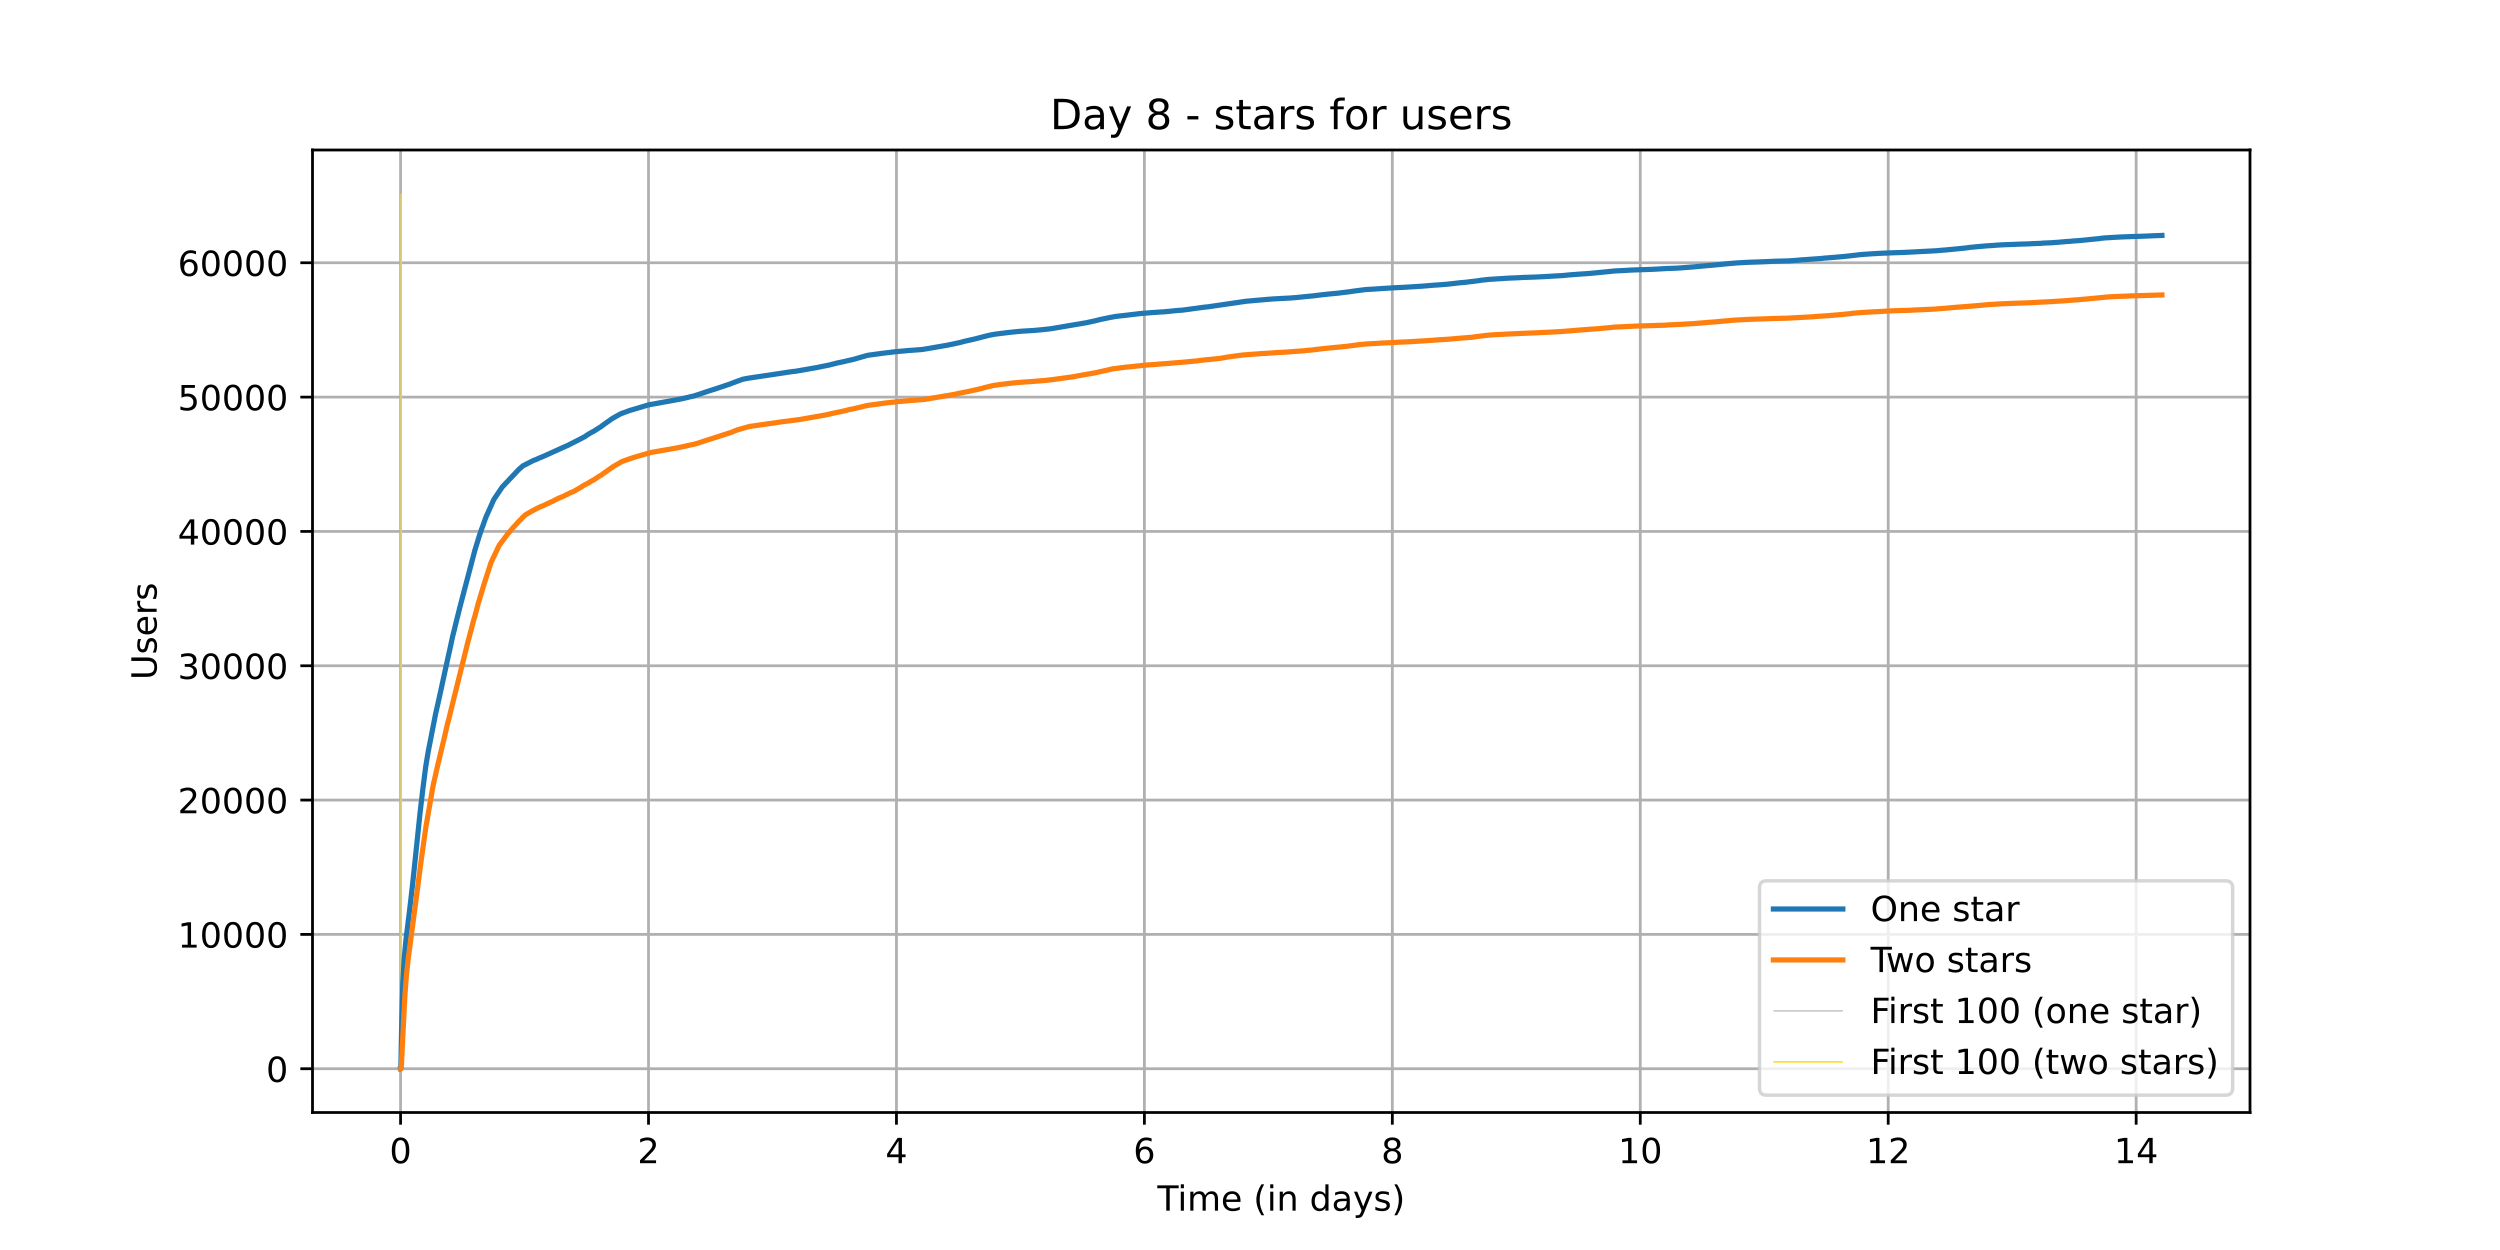 <?xml version="1.0" encoding="utf-8" standalone="no"?>
<!DOCTYPE svg PUBLIC "-//W3C//DTD SVG 1.1//EN"
  "http://www.w3.org/Graphics/SVG/1.1/DTD/svg11.dtd">
<!-- Created with matplotlib (https://matplotlib.org/) -->
<svg height="360pt" version="1.1" viewBox="0 0 720 360" width="720pt" xmlns="http://www.w3.org/2000/svg" xmlns:xlink="http://www.w3.org/1999/xlink">
 <defs>
  <style type="text/css">*{stroke-linecap:butt;stroke-linejoin:round;}</style>
 </defs>
 <g id="figure_1">
  <g id="patch_1">
   <path d="M 0 360 
L 720 360 
L 720 0 
L 0 0 
z
" style="fill:#ffffff;"/>
  </g>
  <g id="axes_1">
   <g id="patch_2">
    <path d="M 90 320.4 
L 648 320.4 
L 648 43.2 
L 90 43.2 
z
" style="fill:#ffffff;"/>
   </g>
   <g id="matplotlib.axis_1">
    <g id="xtick_1">
     <g id="line2d_1">
      <path clip-path="url(#pd6813e2a33)" d="M 115.364 320.4 
L 115.364 43.2 
" style="fill:none;stroke:#b0b0b0;stroke-linecap:square;stroke-width:0.8;"/>
     </g>
     <g id="line2d_2">
      <defs>
       <path d="M 0 0 
L 0 3.5 
" id="m1866a33ed8" style="stroke:#000000;stroke-width:0.8;"/>
      </defs>
      <g>
       <use style="stroke:#000000;stroke-width:0.8;" x="115.364" xlink:href="#m1866a33ed8" y="320.4"/>
      </g>
     </g>
     <g id="text_1">
      <!-- 0 -->
      <g transform="translate(112.182 334.998)scale(0.1 -0.1)">
       <defs>
        <path d="M 31.781 66.406 
Q 24.172 66.406 20.328 58.906 
Q 16.5 51.422 16.5 36.375 
Q 16.5 21.391 20.328 13.891 
Q 24.172 6.391 31.781 6.391 
Q 39.453 6.391 43.281 13.891 
Q 47.125 21.391 47.125 36.375 
Q 47.125 51.422 43.281 58.906 
Q 39.453 66.406 31.781 66.406 
z
M 31.781 74.219 
Q 44.047 74.219 50.516 64.516 
Q 56.984 54.828 56.984 36.375 
Q 56.984 17.969 50.516 8.266 
Q 44.047 -1.422 31.781 -1.422 
Q 19.531 -1.422 13.062 8.266 
Q 6.594 17.969 6.594 36.375 
Q 6.594 54.828 13.062 64.516 
Q 19.531 74.219 31.781 74.219 
z
" id="DejaVuSans-48"/>
       </defs>
       <use xlink:href="#DejaVuSans-48"/>
      </g>
     </g>
    </g>
    <g id="xtick_2">
     <g id="line2d_3">
      <path clip-path="url(#pd6813e2a33)" d="M 186.771 320.4 
L 186.771 43.2 
" style="fill:none;stroke:#b0b0b0;stroke-linecap:square;stroke-width:0.8;"/>
     </g>
     <g id="line2d_4">
      <g>
       <use style="stroke:#000000;stroke-width:0.8;" x="186.771" xlink:href="#m1866a33ed8" y="320.4"/>
      </g>
     </g>
     <g id="text_2">
      <!-- 2 -->
      <g transform="translate(183.589 334.998)scale(0.1 -0.1)">
       <defs>
        <path d="M 19.188 8.297 
L 53.609 8.297 
L 53.609 0 
L 7.328 0 
L 7.328 8.297 
Q 12.938 14.109 22.625 23.891 
Q 32.328 33.688 34.812 36.531 
Q 39.547 41.844 41.422 45.531 
Q 43.312 49.219 43.312 52.781 
Q 43.312 58.594 39.234 62.25 
Q 35.156 65.922 28.609 65.922 
Q 23.969 65.922 18.812 64.312 
Q 13.672 62.703 7.812 59.422 
L 7.812 69.391 
Q 13.766 71.781 18.938 73 
Q 24.125 74.219 28.422 74.219 
Q 39.75 74.219 46.484 68.547 
Q 53.219 62.891 53.219 53.422 
Q 53.219 48.922 51.531 44.891 
Q 49.859 40.875 45.406 35.406 
Q 44.188 33.984 37.641 27.219 
Q 31.109 20.453 19.188 8.297 
z
" id="DejaVuSans-50"/>
       </defs>
       <use xlink:href="#DejaVuSans-50"/>
      </g>
     </g>
    </g>
    <g id="xtick_3">
     <g id="line2d_5">
      <path clip-path="url(#pd6813e2a33)" d="M 258.178 320.4 
L 258.178 43.2 
" style="fill:none;stroke:#b0b0b0;stroke-linecap:square;stroke-width:0.8;"/>
     </g>
     <g id="line2d_6">
      <g>
       <use style="stroke:#000000;stroke-width:0.8;" x="258.178" xlink:href="#m1866a33ed8" y="320.4"/>
      </g>
     </g>
     <g id="text_3">
      <!-- 4 -->
      <g transform="translate(254.997 334.998)scale(0.1 -0.1)">
       <defs>
        <path d="M 37.797 64.312 
L 12.891 25.391 
L 37.797 25.391 
z
M 35.203 72.906 
L 47.609 72.906 
L 47.609 25.391 
L 58.016 25.391 
L 58.016 17.188 
L 47.609 17.188 
L 47.609 0 
L 37.797 0 
L 37.797 17.188 
L 4.891 17.188 
L 4.891 26.703 
z
" id="DejaVuSans-52"/>
       </defs>
       <use xlink:href="#DejaVuSans-52"/>
      </g>
     </g>
    </g>
    <g id="xtick_4">
     <g id="line2d_7">
      <path clip-path="url(#pd6813e2a33)" d="M 329.585 320.4 
L 329.585 43.2 
" style="fill:none;stroke:#b0b0b0;stroke-linecap:square;stroke-width:0.8;"/>
     </g>
     <g id="line2d_8">
      <g>
       <use style="stroke:#000000;stroke-width:0.8;" x="329.585" xlink:href="#m1866a33ed8" y="320.4"/>
      </g>
     </g>
     <g id="text_4">
      <!-- 6 -->
      <g transform="translate(326.404 334.998)scale(0.1 -0.1)">
       <defs>
        <path d="M 33.016 40.375 
Q 26.375 40.375 22.484 35.828 
Q 18.609 31.297 18.609 23.391 
Q 18.609 15.531 22.484 10.953 
Q 26.375 6.391 33.016 6.391 
Q 39.656 6.391 43.531 10.953 
Q 47.406 15.531 47.406 23.391 
Q 47.406 31.297 43.531 35.828 
Q 39.656 40.375 33.016 40.375 
z
M 52.594 71.297 
L 52.594 62.312 
Q 48.875 64.062 45.094 64.984 
Q 41.312 65.922 37.594 65.922 
Q 27.828 65.922 22.672 59.328 
Q 17.531 52.734 16.797 39.406 
Q 19.672 43.656 24.016 45.922 
Q 28.375 48.188 33.594 48.188 
Q 44.578 48.188 50.953 41.516 
Q 57.328 34.859 57.328 23.391 
Q 57.328 12.156 50.688 5.359 
Q 44.047 -1.422 33.016 -1.422 
Q 20.359 -1.422 13.672 8.266 
Q 6.984 17.969 6.984 36.375 
Q 6.984 53.656 15.188 63.938 
Q 23.391 74.219 37.203 74.219 
Q 40.922 74.219 44.703 73.484 
Q 48.484 72.75 52.594 71.297 
z
" id="DejaVuSans-54"/>
       </defs>
       <use xlink:href="#DejaVuSans-54"/>
      </g>
     </g>
    </g>
    <g id="xtick_5">
     <g id="line2d_9">
      <path clip-path="url(#pd6813e2a33)" d="M 400.992 320.4 
L 400.992 43.2 
" style="fill:none;stroke:#b0b0b0;stroke-linecap:square;stroke-width:0.8;"/>
     </g>
     <g id="line2d_10">
      <g>
       <use style="stroke:#000000;stroke-width:0.8;" x="400.992" xlink:href="#m1866a33ed8" y="320.4"/>
      </g>
     </g>
     <g id="text_5">
      <!-- 8 -->
      <g transform="translate(397.811 334.998)scale(0.1 -0.1)">
       <defs>
        <path d="M 31.781 34.625 
Q 24.75 34.625 20.719 30.859 
Q 16.703 27.094 16.703 20.516 
Q 16.703 13.922 20.719 10.156 
Q 24.75 6.391 31.781 6.391 
Q 38.812 6.391 42.859 10.172 
Q 46.922 13.969 46.922 20.516 
Q 46.922 27.094 42.891 30.859 
Q 38.875 34.625 31.781 34.625 
z
M 21.922 38.812 
Q 15.578 40.375 12.031 44.719 
Q 8.5 49.078 8.5 55.328 
Q 8.5 64.062 14.719 69.141 
Q 20.953 74.219 31.781 74.219 
Q 42.672 74.219 48.875 69.141 
Q 55.078 64.062 55.078 55.328 
Q 55.078 49.078 51.531 44.719 
Q 48 40.375 41.703 38.812 
Q 48.828 37.156 52.797 32.312 
Q 56.781 27.484 56.781 20.516 
Q 56.781 9.906 50.312 4.234 
Q 43.844 -1.422 31.781 -1.422 
Q 19.734 -1.422 13.25 4.234 
Q 6.781 9.906 6.781 20.516 
Q 6.781 27.484 10.781 32.312 
Q 14.797 37.156 21.922 38.812 
z
M 18.312 54.391 
Q 18.312 48.734 21.844 45.562 
Q 25.391 42.391 31.781 42.391 
Q 38.141 42.391 41.719 45.562 
Q 45.312 48.734 45.312 54.391 
Q 45.312 60.062 41.719 63.234 
Q 38.141 66.406 31.781 66.406 
Q 25.391 66.406 21.844 63.234 
Q 18.312 60.062 18.312 54.391 
z
" id="DejaVuSans-56"/>
       </defs>
       <use xlink:href="#DejaVuSans-56"/>
      </g>
     </g>
    </g>
    <g id="xtick_6">
     <g id="line2d_11">
      <path clip-path="url(#pd6813e2a33)" d="M 472.399 320.4 
L 472.399 43.2 
" style="fill:none;stroke:#b0b0b0;stroke-linecap:square;stroke-width:0.8;"/>
     </g>
     <g id="line2d_12">
      <g>
       <use style="stroke:#000000;stroke-width:0.8;" x="472.399" xlink:href="#m1866a33ed8" y="320.4"/>
      </g>
     </g>
     <g id="text_6">
      <!-- 10 -->
      <g transform="translate(466.037 334.998)scale(0.1 -0.1)">
       <defs>
        <path d="M 12.406 8.297 
L 28.516 8.297 
L 28.516 63.922 
L 10.984 60.406 
L 10.984 69.391 
L 28.422 72.906 
L 38.281 72.906 
L 38.281 8.297 
L 54.391 8.297 
L 54.391 0 
L 12.406 0 
z
" id="DejaVuSans-49"/>
       </defs>
       <use xlink:href="#DejaVuSans-49"/>
       <use x="63.623" xlink:href="#DejaVuSans-48"/>
      </g>
     </g>
    </g>
    <g id="xtick_7">
     <g id="line2d_13">
      <path clip-path="url(#pd6813e2a33)" d="M 543.806 320.4 
L 543.806 43.2 
" style="fill:none;stroke:#b0b0b0;stroke-linecap:square;stroke-width:0.8;"/>
     </g>
     <g id="line2d_14">
      <g>
       <use style="stroke:#000000;stroke-width:0.8;" x="543.806" xlink:href="#m1866a33ed8" y="320.4"/>
      </g>
     </g>
     <g id="text_7">
      <!-- 12 -->
      <g transform="translate(537.444 334.998)scale(0.1 -0.1)">
       <use xlink:href="#DejaVuSans-49"/>
       <use x="63.623" xlink:href="#DejaVuSans-50"/>
      </g>
     </g>
    </g>
    <g id="xtick_8">
     <g id="line2d_15">
      <path clip-path="url(#pd6813e2a33)" d="M 615.213 320.4 
L 615.213 43.2 
" style="fill:none;stroke:#b0b0b0;stroke-linecap:square;stroke-width:0.8;"/>
     </g>
     <g id="line2d_16">
      <g>
       <use style="stroke:#000000;stroke-width:0.8;" x="615.213" xlink:href="#m1866a33ed8" y="320.4"/>
      </g>
     </g>
     <g id="text_8">
      <!-- 14 -->
      <g transform="translate(608.851 334.998)scale(0.1 -0.1)">
       <use xlink:href="#DejaVuSans-49"/>
       <use x="63.623" xlink:href="#DejaVuSans-52"/>
      </g>
     </g>
    </g>
    <g id="text_9">
     <!-- Time (in days) -->
     <g transform="translate(333.327 348.677)scale(0.1 -0.1)">
      <defs>
       <path d="M -0.297 72.906 
L 61.375 72.906 
L 61.375 64.594 
L 35.5 64.594 
L 35.5 0 
L 25.594 0 
L 25.594 64.594 
L -0.297 64.594 
z
" id="DejaVuSans-84"/>
       <path d="M 9.422 54.688 
L 18.406 54.688 
L 18.406 0 
L 9.422 0 
z
M 9.422 75.984 
L 18.406 75.984 
L 18.406 64.594 
L 9.422 64.594 
z
" id="DejaVuSans-105"/>
       <path d="M 52 44.188 
Q 55.375 50.25 60.062 53.125 
Q 64.75 56 71.094 56 
Q 79.641 56 84.281 50.016 
Q 88.922 44.047 88.922 33.016 
L 88.922 0 
L 79.891 0 
L 79.891 32.719 
Q 79.891 40.578 77.094 44.375 
Q 74.312 48.188 68.609 48.188 
Q 61.625 48.188 57.562 43.547 
Q 53.516 38.922 53.516 30.906 
L 53.516 0 
L 44.484 0 
L 44.484 32.719 
Q 44.484 40.625 41.703 44.406 
Q 38.922 48.188 33.109 48.188 
Q 26.219 48.188 22.156 43.531 
Q 18.109 38.875 18.109 30.906 
L 18.109 0 
L 9.078 0 
L 9.078 54.688 
L 18.109 54.688 
L 18.109 46.188 
Q 21.188 51.219 25.484 53.609 
Q 29.781 56 35.688 56 
Q 41.656 56 45.828 52.969 
Q 50 49.953 52 44.188 
z
" id="DejaVuSans-109"/>
       <path d="M 56.203 29.594 
L 56.203 25.203 
L 14.891 25.203 
Q 15.484 15.922 20.484 11.062 
Q 25.484 6.203 34.422 6.203 
Q 39.594 6.203 44.453 7.469 
Q 49.312 8.734 54.109 11.281 
L 54.109 2.781 
Q 49.266 0.734 44.188 -0.344 
Q 39.109 -1.422 33.891 -1.422 
Q 20.797 -1.422 13.156 6.188 
Q 5.516 13.812 5.516 26.812 
Q 5.516 40.234 12.766 48.109 
Q 20.016 56 32.328 56 
Q 43.359 56 49.781 48.891 
Q 56.203 41.797 56.203 29.594 
z
M 47.219 32.234 
Q 47.125 39.594 43.094 43.984 
Q 39.062 48.391 32.422 48.391 
Q 24.906 48.391 20.391 44.141 
Q 15.875 39.891 15.188 32.172 
z
" id="DejaVuSans-101"/>
       <path id="DejaVuSans-32"/>
       <path d="M 31 75.875 
Q 24.469 64.656 21.281 53.656 
Q 18.109 42.672 18.109 31.391 
Q 18.109 20.125 21.312 9.062 
Q 24.516 -2 31 -13.188 
L 23.188 -13.188 
Q 15.875 -1.703 12.234 9.375 
Q 8.594 20.453 8.594 31.391 
Q 8.594 42.281 12.203 53.312 
Q 15.828 64.359 23.188 75.875 
z
" id="DejaVuSans-40"/>
       <path d="M 54.891 33.016 
L 54.891 0 
L 45.906 0 
L 45.906 32.719 
Q 45.906 40.484 42.875 44.328 
Q 39.844 48.188 33.797 48.188 
Q 26.516 48.188 22.312 43.547 
Q 18.109 38.922 18.109 30.906 
L 18.109 0 
L 9.078 0 
L 9.078 54.688 
L 18.109 54.688 
L 18.109 46.188 
Q 21.344 51.125 25.703 53.562 
Q 30.078 56 35.797 56 
Q 45.219 56 50.047 50.172 
Q 54.891 44.344 54.891 33.016 
z
" id="DejaVuSans-110"/>
       <path d="M 45.406 46.391 
L 45.406 75.984 
L 54.391 75.984 
L 54.391 0 
L 45.406 0 
L 45.406 8.203 
Q 42.578 3.328 38.25 0.953 
Q 33.938 -1.422 27.875 -1.422 
Q 17.969 -1.422 11.734 6.484 
Q 5.516 14.406 5.516 27.297 
Q 5.516 40.188 11.734 48.094 
Q 17.969 56 27.875 56 
Q 33.938 56 38.25 53.625 
Q 42.578 51.266 45.406 46.391 
z
M 14.797 27.297 
Q 14.797 17.391 18.875 11.75 
Q 22.953 6.109 30.078 6.109 
Q 37.203 6.109 41.297 11.75 
Q 45.406 17.391 45.406 27.297 
Q 45.406 37.203 41.297 42.844 
Q 37.203 48.484 30.078 48.484 
Q 22.953 48.484 18.875 42.844 
Q 14.797 37.203 14.797 27.297 
z
" id="DejaVuSans-100"/>
       <path d="M 34.281 27.484 
Q 23.391 27.484 19.188 25 
Q 14.984 22.516 14.984 16.5 
Q 14.984 11.719 18.141 8.906 
Q 21.297 6.109 26.703 6.109 
Q 34.188 6.109 38.703 11.406 
Q 43.219 16.703 43.219 25.484 
L 43.219 27.484 
z
M 52.203 31.203 
L 52.203 0 
L 43.219 0 
L 43.219 8.297 
Q 40.141 3.328 35.547 0.953 
Q 30.953 -1.422 24.312 -1.422 
Q 15.922 -1.422 10.953 3.297 
Q 6 8.016 6 15.922 
Q 6 25.141 12.172 29.828 
Q 18.359 34.516 30.609 34.516 
L 43.219 34.516 
L 43.219 35.406 
Q 43.219 41.609 39.141 45 
Q 35.062 48.391 27.688 48.391 
Q 23 48.391 18.547 47.266 
Q 14.109 46.141 10.016 43.891 
L 10.016 52.203 
Q 14.938 54.109 19.578 55.047 
Q 24.219 56 28.609 56 
Q 40.484 56 46.344 49.844 
Q 52.203 43.703 52.203 31.203 
z
" id="DejaVuSans-97"/>
       <path d="M 32.172 -5.078 
Q 28.375 -14.844 24.75 -17.812 
Q 21.141 -20.797 15.094 -20.797 
L 7.906 -20.797 
L 7.906 -13.281 
L 13.188 -13.281 
Q 16.891 -13.281 18.938 -11.516 
Q 21 -9.766 23.484 -3.219 
L 25.094 0.875 
L 2.984 54.688 
L 12.5 54.688 
L 29.594 11.922 
L 46.688 54.688 
L 56.203 54.688 
z
" id="DejaVuSans-121"/>
       <path d="M 44.281 53.078 
L 44.281 44.578 
Q 40.484 46.531 36.375 47.5 
Q 32.281 48.484 27.875 48.484 
Q 21.188 48.484 17.844 46.438 
Q 14.5 44.391 14.5 40.281 
Q 14.5 37.156 16.891 35.375 
Q 19.281 33.594 26.516 31.984 
L 29.594 31.297 
Q 39.156 29.25 43.188 25.516 
Q 47.219 21.781 47.219 15.094 
Q 47.219 7.469 41.188 3.016 
Q 35.156 -1.422 24.609 -1.422 
Q 20.219 -1.422 15.453 -0.562 
Q 10.688 0.297 5.422 2 
L 5.422 11.281 
Q 10.406 8.688 15.234 7.391 
Q 20.062 6.109 24.812 6.109 
Q 31.156 6.109 34.562 8.281 
Q 37.984 10.453 37.984 14.406 
Q 37.984 18.062 35.516 20.016 
Q 33.062 21.969 24.703 23.781 
L 21.578 24.516 
Q 13.234 26.266 9.516 29.906 
Q 5.812 33.547 5.812 39.891 
Q 5.812 47.609 11.281 51.797 
Q 16.75 56 26.812 56 
Q 31.781 56 36.172 55.266 
Q 40.578 54.547 44.281 53.078 
z
" id="DejaVuSans-115"/>
       <path d="M 8.016 75.875 
L 15.828 75.875 
Q 23.141 64.359 26.781 53.312 
Q 30.422 42.281 30.422 31.391 
Q 30.422 20.453 26.781 9.375 
Q 23.141 -1.703 15.828 -13.188 
L 8.016 -13.188 
Q 14.5 -2 17.703 9.062 
Q 20.906 20.125 20.906 31.391 
Q 20.906 42.672 17.703 53.656 
Q 14.5 64.656 8.016 75.875 
z
" id="DejaVuSans-41"/>
      </defs>
      <use xlink:href="#DejaVuSans-84"/>
      <use x="57.959" xlink:href="#DejaVuSans-105"/>
      <use x="85.742" xlink:href="#DejaVuSans-109"/>
      <use x="183.154" xlink:href="#DejaVuSans-101"/>
      <use x="244.678" xlink:href="#DejaVuSans-32"/>
      <use x="276.465" xlink:href="#DejaVuSans-40"/>
      <use x="315.479" xlink:href="#DejaVuSans-105"/>
      <use x="343.262" xlink:href="#DejaVuSans-110"/>
      <use x="406.641" xlink:href="#DejaVuSans-32"/>
      <use x="438.428" xlink:href="#DejaVuSans-100"/>
      <use x="501.904" xlink:href="#DejaVuSans-97"/>
      <use x="563.184" xlink:href="#DejaVuSans-121"/>
      <use x="622.363" xlink:href="#DejaVuSans-115"/>
      <use x="674.463" xlink:href="#DejaVuSans-41"/>
     </g>
    </g>
   </g>
   <g id="matplotlib.axis_2">
    <g id="ytick_1">
     <g id="line2d_17">
      <path clip-path="url(#pd6813e2a33)" d="M 90 307.8 
L 648 307.8 
" style="fill:none;stroke:#b0b0b0;stroke-linecap:square;stroke-width:0.8;"/>
     </g>
     <g id="line2d_18">
      <defs>
       <path d="M 0 0 
L -3.5 0 
" id="m62b6111667" style="stroke:#000000;stroke-width:0.8;"/>
      </defs>
      <g>
       <use style="stroke:#000000;stroke-width:0.8;" x="90" xlink:href="#m62b6111667" y="307.8"/>
      </g>
     </g>
     <g id="text_10">
      <!-- 0 -->
      <g transform="translate(76.638 311.599)scale(0.1 -0.1)">
       <use xlink:href="#DejaVuSans-48"/>
      </g>
     </g>
    </g>
    <g id="ytick_2">
     <g id="line2d_19">
      <path clip-path="url(#pd6813e2a33)" d="M 90 269.113 
L 648 269.113 
" style="fill:none;stroke:#b0b0b0;stroke-linecap:square;stroke-width:0.8;"/>
     </g>
     <g id="line2d_20">
      <g>
       <use style="stroke:#000000;stroke-width:0.8;" x="90" xlink:href="#m62b6111667" y="269.113"/>
      </g>
     </g>
     <g id="text_11">
      <!-- 10000 -->
      <g transform="translate(51.188 272.912)scale(0.1 -0.1)">
       <use xlink:href="#DejaVuSans-49"/>
       <use x="63.623" xlink:href="#DejaVuSans-48"/>
       <use x="127.246" xlink:href="#DejaVuSans-48"/>
       <use x="190.869" xlink:href="#DejaVuSans-48"/>
       <use x="254.492" xlink:href="#DejaVuSans-48"/>
      </g>
     </g>
    </g>
    <g id="ytick_3">
     <g id="line2d_21">
      <path clip-path="url(#pd6813e2a33)" d="M 90 230.426 
L 648 230.426 
" style="fill:none;stroke:#b0b0b0;stroke-linecap:square;stroke-width:0.8;"/>
     </g>
     <g id="line2d_22">
      <g>
       <use style="stroke:#000000;stroke-width:0.8;" x="90" xlink:href="#m62b6111667" y="230.426"/>
      </g>
     </g>
     <g id="text_12">
      <!-- 20000 -->
      <g transform="translate(51.188 234.225)scale(0.1 -0.1)">
       <use xlink:href="#DejaVuSans-50"/>
       <use x="63.623" xlink:href="#DejaVuSans-48"/>
       <use x="127.246" xlink:href="#DejaVuSans-48"/>
       <use x="190.869" xlink:href="#DejaVuSans-48"/>
       <use x="254.492" xlink:href="#DejaVuSans-48"/>
      </g>
     </g>
    </g>
    <g id="ytick_4">
     <g id="line2d_23">
      <path clip-path="url(#pd6813e2a33)" d="M 90 191.738 
L 648 191.738 
" style="fill:none;stroke:#b0b0b0;stroke-linecap:square;stroke-width:0.8;"/>
     </g>
     <g id="line2d_24">
      <g>
       <use style="stroke:#000000;stroke-width:0.8;" x="90" xlink:href="#m62b6111667" y="191.738"/>
      </g>
     </g>
     <g id="text_13">
      <!-- 30000 -->
      <g transform="translate(51.188 195.538)scale(0.1 -0.1)">
       <defs>
        <path d="M 40.578 39.312 
Q 47.656 37.797 51.625 33 
Q 55.609 28.219 55.609 21.188 
Q 55.609 10.406 48.188 4.484 
Q 40.766 -1.422 27.094 -1.422 
Q 22.516 -1.422 17.656 -0.516 
Q 12.797 0.391 7.625 2.203 
L 7.625 11.719 
Q 11.719 9.328 16.594 8.109 
Q 21.484 6.891 26.812 6.891 
Q 36.078 6.891 40.938 10.547 
Q 45.797 14.203 45.797 21.188 
Q 45.797 27.641 41.281 31.266 
Q 36.766 34.906 28.719 34.906 
L 20.219 34.906 
L 20.219 43.016 
L 29.109 43.016 
Q 36.375 43.016 40.234 45.922 
Q 44.094 48.828 44.094 54.297 
Q 44.094 59.906 40.109 62.906 
Q 36.141 65.922 28.719 65.922 
Q 24.656 65.922 20.016 65.031 
Q 15.375 64.156 9.812 62.312 
L 9.812 71.094 
Q 15.438 72.656 20.344 73.438 
Q 25.25 74.219 29.594 74.219 
Q 40.828 74.219 47.359 69.109 
Q 53.906 64.016 53.906 55.328 
Q 53.906 49.266 50.438 45.094 
Q 46.969 40.922 40.578 39.312 
z
" id="DejaVuSans-51"/>
       </defs>
       <use xlink:href="#DejaVuSans-51"/>
       <use x="63.623" xlink:href="#DejaVuSans-48"/>
       <use x="127.246" xlink:href="#DejaVuSans-48"/>
       <use x="190.869" xlink:href="#DejaVuSans-48"/>
       <use x="254.492" xlink:href="#DejaVuSans-48"/>
      </g>
     </g>
    </g>
    <g id="ytick_5">
     <g id="line2d_25">
      <path clip-path="url(#pd6813e2a33)" d="M 90 153.051 
L 648 153.051 
" style="fill:none;stroke:#b0b0b0;stroke-linecap:square;stroke-width:0.8;"/>
     </g>
     <g id="line2d_26">
      <g>
       <use style="stroke:#000000;stroke-width:0.8;" x="90" xlink:href="#m62b6111667" y="153.051"/>
      </g>
     </g>
     <g id="text_14">
      <!-- 40000 -->
      <g transform="translate(51.188 156.85)scale(0.1 -0.1)">
       <use xlink:href="#DejaVuSans-52"/>
       <use x="63.623" xlink:href="#DejaVuSans-48"/>
       <use x="127.246" xlink:href="#DejaVuSans-48"/>
       <use x="190.869" xlink:href="#DejaVuSans-48"/>
       <use x="254.492" xlink:href="#DejaVuSans-48"/>
      </g>
     </g>
    </g>
    <g id="ytick_6">
     <g id="line2d_27">
      <path clip-path="url(#pd6813e2a33)" d="M 90 114.364 
L 648 114.364 
" style="fill:none;stroke:#b0b0b0;stroke-linecap:square;stroke-width:0.8;"/>
     </g>
     <g id="line2d_28">
      <g>
       <use style="stroke:#000000;stroke-width:0.8;" x="90" xlink:href="#m62b6111667" y="114.364"/>
      </g>
     </g>
     <g id="text_15">
      <!-- 50000 -->
      <g transform="translate(51.188 118.163)scale(0.1 -0.1)">
       <defs>
        <path d="M 10.797 72.906 
L 49.516 72.906 
L 49.516 64.594 
L 19.828 64.594 
L 19.828 46.734 
Q 21.969 47.469 24.109 47.828 
Q 26.266 48.188 28.422 48.188 
Q 40.625 48.188 47.75 41.5 
Q 54.891 34.812 54.891 23.391 
Q 54.891 11.625 47.562 5.094 
Q 40.234 -1.422 26.906 -1.422 
Q 22.312 -1.422 17.547 -0.641 
Q 12.797 0.141 7.719 1.703 
L 7.719 11.625 
Q 12.109 9.234 16.797 8.062 
Q 21.484 6.891 26.703 6.891 
Q 35.156 6.891 40.078 11.328 
Q 45.016 15.766 45.016 23.391 
Q 45.016 31 40.078 35.438 
Q 35.156 39.891 26.703 39.891 
Q 22.75 39.891 18.812 39.016 
Q 14.891 38.141 10.797 36.281 
z
" id="DejaVuSans-53"/>
       </defs>
       <use xlink:href="#DejaVuSans-53"/>
       <use x="63.623" xlink:href="#DejaVuSans-48"/>
       <use x="127.246" xlink:href="#DejaVuSans-48"/>
       <use x="190.869" xlink:href="#DejaVuSans-48"/>
       <use x="254.492" xlink:href="#DejaVuSans-48"/>
      </g>
     </g>
    </g>
    <g id="ytick_7">
     <g id="line2d_29">
      <path clip-path="url(#pd6813e2a33)" d="M 90 75.677 
L 648 75.677 
" style="fill:none;stroke:#b0b0b0;stroke-linecap:square;stroke-width:0.8;"/>
     </g>
     <g id="line2d_30">
      <g>
       <use style="stroke:#000000;stroke-width:0.8;" x="90" xlink:href="#m62b6111667" y="75.677"/>
      </g>
     </g>
     <g id="text_16">
      <!-- 60000 -->
      <g transform="translate(51.188 79.476)scale(0.1 -0.1)">
       <use xlink:href="#DejaVuSans-54"/>
       <use x="63.623" xlink:href="#DejaVuSans-48"/>
       <use x="127.246" xlink:href="#DejaVuSans-48"/>
       <use x="190.869" xlink:href="#DejaVuSans-48"/>
       <use x="254.492" xlink:href="#DejaVuSans-48"/>
      </g>
     </g>
    </g>
    <g id="text_17">
     <!-- Users -->
     <g transform="translate(45.108 195.801)rotate(-90)scale(0.1 -0.1)">
      <defs>
       <path d="M 8.688 72.906 
L 18.609 72.906 
L 18.609 28.609 
Q 18.609 16.891 22.844 11.734 
Q 27.094 6.594 36.625 6.594 
Q 46.094 6.594 50.344 11.734 
Q 54.594 16.891 54.594 28.609 
L 54.594 72.906 
L 64.5 72.906 
L 64.5 27.391 
Q 64.5 13.141 57.438 5.859 
Q 50.391 -1.422 36.625 -1.422 
Q 22.797 -1.422 15.734 5.859 
Q 8.688 13.141 8.688 27.391 
z
" id="DejaVuSans-85"/>
       <path d="M 41.109 46.297 
Q 39.594 47.172 37.812 47.578 
Q 36.031 48 33.891 48 
Q 26.266 48 22.188 43.047 
Q 18.109 38.094 18.109 28.812 
L 18.109 0 
L 9.078 0 
L 9.078 54.688 
L 18.109 54.688 
L 18.109 46.188 
Q 20.953 51.172 25.484 53.578 
Q 30.031 56 36.531 56 
Q 37.453 56 38.578 55.875 
Q 39.703 55.766 41.062 55.516 
z
" id="DejaVuSans-114"/>
      </defs>
      <use xlink:href="#DejaVuSans-85"/>
      <use x="73.193" xlink:href="#DejaVuSans-115"/>
      <use x="125.293" xlink:href="#DejaVuSans-101"/>
      <use x="186.816" xlink:href="#DejaVuSans-114"/>
      <use x="227.93" xlink:href="#DejaVuSans-115"/>
     </g>
    </g>
   </g>
   <g id="LineCollection_1">
    <path clip-path="url(#pd6813e2a33)" d="M 115.458 307.8 
L 115.458 55.8 
" style="fill:none;stroke:#c0c0c0;stroke-width:0.4;"/>
   </g>
   <g id="LineCollection_2">
    <path clip-path="url(#pd6813e2a33)" d="M 115.581 307.8 
L 115.581 55.8 
" style="fill:none;stroke:#ffd700;stroke-width:0.4;"/>
   </g>
   <g id="line2d_31">
    <path clip-path="url(#pd6813e2a33)" d="M 115.364 307.8 
L 115.409 307.792 
L 115.458 307.208 
L 115.654 296.608 
L 115.998 283.315 
L 116.416 275.906 
L 116.907 270.776 
L 117.89 262.768 
L 118.382 258.547 
L 118.849 254.443 
L 119.712 246.237 
L 120.994 233.938 
L 121.783 227.222 
L 122.594 220.881 
L 123.306 216.568 
L 125.469 205.507 
L 126.182 202.381 
L 126.673 200.184 
L 127.558 196.095 
L 128.148 193.359 
L 128.59 191.371 
L 129.155 188.771 
L 129.573 186.945 
L 130.36 183.247 
L 130.753 181.742 
L 131.368 179.196 
L 132.498 174.67 
L 136.751 158.525 
L 137.587 155.817 
L 137.955 154.591 
L 138.594 152.672 
L 139.036 151.515 
L 139.405 150.447 
L 139.626 149.817 
L 140.044 148.714 
L 142.256 143.801 
L 144.665 140.238 
L 149.507 135.108 
L 150.097 134.613 
L 150.563 134.187 
L 153.291 132.791 
L 153.733 132.57 
L 154.298 132.373 
L 154.987 132.071 
L 155.331 131.905 
L 155.895 131.676 
L 156.338 131.498 
L 163.07 128.462 
L 163.341 128.357 
L 167.226 126.392 
L 167.865 126.028 
L 168.43 125.753 
L 168.798 125.494 
L 169.093 125.289 
L 169.56 124.991 
L 170.617 124.38 
L 170.936 124.229 
L 171.33 123.993 
L 172.288 123.37 
L 173.075 122.902 
L 173.321 122.678 
L 175.066 121.428 
L 175.68 121.018 
L 176 120.74 
L 176.295 120.589 
L 176.59 120.388 
L 178.581 119.266 
L 178.974 119.092 
L 181.309 118.237 
L 181.703 118.117 
L 187.011 116.546 
L 192.945 115.494 
L 193.859 115.323 
L 196.808 114.755 
L 197.324 114.627 
L 197.816 114.519 
L 198.406 114.364 
L 199.905 114.02 
L 200.224 113.915 
L 204.603 112.453 
L 205.291 112.248 
L 210.38 110.553 
L 210.798 110.368 
L 212.841 109.605 
L 213.898 109.23 
L 214.389 109.133 
L 214.709 109.064 
L 215.275 108.955 
L 228.227 107.009 
L 229.26 106.901 
L 235.31 105.845 
L 236.416 105.609 
L 238.947 105.102 
L 239.34 104.986 
L 240.642 104.673 
L 240.888 104.592 
L 242.903 104.166 
L 243.369 104.062 
L 243.738 103.965 
L 244.058 103.891 
L 245.754 103.512 
L 249.637 102.394 
L 250.178 102.286 
L 254.848 101.655 
L 255.782 101.551 
L 256.298 101.497 
L 257.035 101.392 
L 257.625 101.322 
L 259.492 101.141 
L 260.794 101.032 
L 261.384 100.959 
L 263.03 100.85 
L 264.308 100.758 
L 265.613 100.649 
L 266.35 100.533 
L 273.108 99.369 
L 273.451 99.276 
L 274.262 99.129 
L 274.729 99.021 
L 276.597 98.614 
L 277.161 98.46 
L 277.506 98.351 
L 279.201 97.972 
L 279.52 97.903 
L 281.019 97.558 
L 281.634 97.384 
L 282.1 97.276 
L 284.287 96.707 
L 284.705 96.606 
L 285.196 96.498 
L 285.688 96.398 
L 286.056 96.336 
L 286.695 96.227 
L 290.11 95.798 
L 291.069 95.69 
L 293.059 95.485 
L 294.388 95.376 
L 295.543 95.303 
L 297.484 95.194 
L 299.106 95.047 
L 300.285 94.939 
L 302.791 94.653 
L 303.43 94.544 
L 313.014 92.916 
L 313.505 92.8 
L 315.397 92.397 
L 315.963 92.243 
L 316.405 92.146 
L 316.798 92.026 
L 319.083 91.562 
L 319.55 91.453 
L 320.214 91.345 
L 321.197 91.148 
L 323.703 90.861 
L 324.661 90.753 
L 325.005 90.714 
L 328.003 90.351 
L 329.108 90.242 
L 330.509 90.134 
L 331.762 90.026 
L 332.917 89.952 
L 334.342 89.844 
L 335.276 89.805 
L 336.234 89.701 
L 336.701 89.67 
L 338.937 89.426 
L 340.584 89.318 
L 346.386 88.525 
L 347.221 88.42 
L 347.664 88.397 
L 358.97 86.745 
L 360.247 86.641 
L 360.788 86.587 
L 361.993 86.478 
L 363.418 86.366 
L 364.45 86.265 
L 364.769 86.238 
L 366.097 86.134 
L 366.564 86.099 
L 368.555 85.991 
L 369.663 85.929 
L 371.632 85.824 
L 372.099 85.79 
L 373.426 85.681 
L 375.415 85.476 
L 376.497 85.368 
L 378.217 85.209 
L 378.979 85.105 
L 379.543 85.035 
L 380.453 84.927 
L 381.043 84.853 
L 382.099 84.745 
L 382.615 84.691 
L 383.647 84.586 
L 384.163 84.54 
L 385.342 84.432 
L 388.784 84.006 
L 389.497 83.898 
L 389.891 83.832 
L 393.332 83.395 
L 395.126 83.286 
L 396.232 83.221 
L 397.706 83.116 
L 398.173 83.085 
L 399.967 82.977 
L 401.122 82.903 
L 403.235 82.795 
L 404.193 82.753 
L 405.987 82.644 
L 407.142 82.571 
L 408.837 82.462 
L 409.28 82.439 
L 410.557 82.335 
L 410.999 82.304 
L 412.277 82.196 
L 412.793 82.145 
L 414.514 82.037 
L 415.989 81.917 
L 417.217 81.809 
L 417.783 81.743 
L 420.314 81.453 
L 421.518 81.344 
L 422.035 81.298 
L 425.231 80.911 
L 425.993 80.803 
L 426.73 80.687 
L 428.893 80.455 
L 430.712 80.346 
L 431.204 80.308 
L 432.236 80.253 
L 433.76 80.145 
L 434.792 80.091 
L 437.372 79.983 
L 438.502 79.913 
L 441.748 79.805 
L 442.731 79.762 
L 444.894 79.658 
L 445.311 79.634 
L 447.105 79.526 
L 448.186 79.464 
L 450.079 79.356 
L 451.922 79.174 
L 453.322 79.066 
L 454.747 78.954 
L 456.467 78.845 
L 457.77 78.748 
L 458.975 78.64 
L 460.818 78.458 
L 461.949 78.35 
L 463.941 78.145 
L 465.023 78.037 
L 466.054 77.986 
L 468.217 77.878 
L 469.47 77.789 
L 472.467 77.681 
L 473.303 77.658 
L 476.153 77.553 
L 476.595 77.526 
L 478.61 77.418 
L 479.789 77.34 
L 482.861 77.236 
L 483.352 77.197 
L 484.925 77.089 
L 485.417 77.046 
L 486.719 76.95 
L 488.021 76.841 
L 489.839 76.667 
L 491.068 76.563 
L 491.608 76.501 
L 493.035 76.392 
L 494.878 76.214 
L 495.984 76.106 
L 497.976 75.905 
L 499.279 75.797 
L 500.582 75.7 
L 502.499 75.592 
L 503.58 75.534 
L 506.898 75.425 
L 507.856 75.383 
L 510.264 75.274 
L 511.223 75.236 
L 515.302 75.127 
L 516.604 75.031 
L 518.029 74.922 
L 518.57 74.864 
L 520.216 74.756 
L 520.683 74.721 
L 522.083 74.617 
L 522.501 74.593 
L 523.951 74.485 
L 524.393 74.458 
L 525.302 74.35 
L 526.728 74.234 
L 528.178 74.125 
L 528.718 74.071 
L 530.07 73.963 
L 531.962 73.773 
L 532.945 73.665 
L 535.721 73.336 
L 537.097 73.228 
L 538.35 73.143 
L 540.119 73.034 
L 540.586 73.003 
L 541.618 72.949 
L 544.174 72.841 
L 545.107 72.802 
L 548.449 72.694 
L 549.506 72.636 
L 551.717 72.531 
L 552.159 72.5 
L 554.273 72.392 
L 555.329 72.334 
L 557.467 72.226 
L 557.786 72.199 
L 559.383 72.059 
L 560.759 71.951 
L 562.602 71.769 
L 563.733 71.661 
L 565.65 71.471 
L 566.534 71.363 
L 567.223 71.263 
L 569.115 71.073 
L 570.417 70.965 
L 572.112 70.81 
L 573.906 70.702 
L 575.306 70.589 
L 577.272 70.481 
L 578.181 70.45 
L 580.958 70.346 
L 581.4 70.322 
L 584.668 70.222 
L 585.012 70.183 
L 587.815 70.079 
L 588.356 70.017 
L 590.862 69.912 
L 591.378 69.866 
L 592.95 69.758 
L 594.596 69.607 
L 596.169 69.502 
L 596.734 69.436 
L 598.208 69.332 
L 598.503 69.309 
L 599.781 69.2 
L 601.846 68.988 
L 602.903 68.879 
L 603.394 68.833 
L 604.476 68.728 
L 605.189 68.62 
L 606.271 68.512 
L 607.327 68.454 
L 609.072 68.345 
L 610.179 68.28 
L 612.931 68.171 
L 613.914 68.129 
L 617.329 68.021 
L 618.287 67.982 
L 620.818 67.874 
L 621.702 67.843 
L 622.636 67.8 
L 622.636 67.8 
" style="fill:none;stroke:#1f77b4;stroke-linecap:square;stroke-width:1.5;"/>
   </g>
   <g id="line2d_32">
    <path clip-path="url(#pd6813e2a33)" d="M 115.364 307.8 
L 115.507 307.726 
L 115.605 306.868 
L 115.875 301.192 
L 116.612 286.599 
L 117.079 280.564 
L 117.62 275.748 
L 120.007 257.685 
L 120.92 250.647 
L 121.437 246.771 
L 121.906 243.448 
L 122.692 237.942 
L 124.781 225.992 
L 125.347 223.551 
L 125.985 220.707 
L 128.05 212.092 
L 128.738 209.028 
L 129.328 206.823 
L 129.77 204.966 
L 134.637 185.359 
L 135.767 181.099 
L 136.382 178.701 
L 136.751 177.513 
L 137.537 174.523 
L 137.857 173.377 
L 138.348 171.749 
L 139.307 168.576 
L 139.749 167.191 
L 141.42 162.003 
L 143.755 157.075 
L 145.697 154.479 
L 146.238 153.751 
L 146.656 153.279 
L 147.541 152.219 
L 147.664 152.065 
L 148.204 151.504 
L 149.507 150.037 
L 149.851 149.751 
L 150.49 149.039 
L 151.301 148.304 
L 152.062 147.84 
L 152.333 147.693 
L 152.971 147.329 
L 154.839 146.32 
L 155.208 146.169 
L 155.822 145.871 
L 156.019 145.797 
L 156.51 145.615 
L 156.927 145.41 
L 157.296 145.244 
L 157.591 145.085 
L 158.303 144.757 
L 158.672 144.586 
L 159.384 144.265 
L 159.827 144.014 
L 160.76 143.546 
L 161.817 143.101 
L 162.358 142.888 
L 162.554 142.784 
L 162.972 142.54 
L 163.341 142.393 
L 164.374 141.863 
L 164.718 141.758 
L 165.383 141.437 
L 165.653 141.298 
L 166.464 140.803 
L 166.931 140.547 
L 167.766 140.017 
L 168.135 139.789 
L 169.265 139.205 
L 169.511 139.058 
L 170.371 138.536 
L 170.887 138.269 
L 171.231 138.056 
L 171.748 137.719 
L 171.969 137.538 
L 172.682 137.108 
L 173.395 136.667 
L 173.69 136.427 
L 174.943 135.565 
L 175.165 135.387 
L 176.639 134.357 
L 179.146 132.918 
L 181.998 131.912 
L 182.784 131.661 
L 183.202 131.553 
L 183.914 131.328 
L 187.453 130.319 
L 193.884 129.193 
L 194.178 129.127 
L 194.842 129.019 
L 196.956 128.585 
L 197.275 128.508 
L 197.742 128.4 
L 199.339 128.036 
L 199.684 127.993 
L 200.645 127.73 
L 210.946 124.403 
L 211.66 124.071 
L 211.955 123.974 
L 212.274 123.858 
L 212.545 123.749 
L 215.791 122.833 
L 225.181 121.479 
L 226.065 121.37 
L 230.095 120.852 
L 230.758 120.751 
L 231.053 120.689 
L 237.866 119.498 
L 238.209 119.409 
L 239.757 119.057 
L 240.962 118.79 
L 241.576 118.681 
L 243.222 118.318 
L 243.738 118.19 
L 244.746 117.919 
L 245.114 117.861 
L 245.729 117.753 
L 246.933 117.455 
L 248.211 117.169 
L 248.58 117.06 
L 249.883 116.763 
L 255.291 116.027 
L 256.47 115.919 
L 259.05 115.621 
L 260.426 115.517 
L 260.942 115.47 
L 261.998 115.37 
L 262.318 115.343 
L 263.743 115.242 
L 264.087 115.2 
L 264.554 115.169 
L 265.883 115.064 
L 266.399 115.018 
L 275.27 113.505 
L 275.933 113.312 
L 276.597 113.203 
L 278.98 112.72 
L 279.299 112.65 
L 279.766 112.542 
L 281.535 112.151 
L 282.862 111.842 
L 283.182 111.733 
L 283.722 111.59 
L 284.164 111.482 
L 284.68 111.354 
L 285.172 111.246 
L 285.418 111.176 
L 285.835 111.076 
L 286.277 110.987 
L 290.454 110.433 
L 291.437 110.329 
L 291.977 110.275 
L 293.206 110.166 
L 293.697 110.124 
L 295.199 110.015 
L 296.403 109.938 
L 297.779 109.83 
L 299.253 109.706 
L 300.654 109.598 
L 302.742 109.377 
L 303.578 109.269 
L 309.106 108.503 
L 309.697 108.402 
L 310.041 108.309 
L 315.913 107.276 
L 316.257 107.176 
L 316.724 107.068 
L 317.879 106.816 
L 318.395 106.712 
L 320.042 106.313 
L 320.607 106.205 
L 324.293 105.741 
L 325.423 105.64 
L 325.791 105.586 
L 326.258 105.547 
L 327.216 105.443 
L 327.536 105.412 
L 329.87 105.156 
L 331.369 105.048 
L 332.524 104.975 
L 333.752 104.866 
L 335.129 104.758 
L 336.725 104.65 
L 338.372 104.503 
L 339.65 104.398 
L 340.092 104.371 
L 341.815 104.212 
L 342.946 104.104 
L 344.69 103.942 
L 345.354 103.833 
L 347.492 103.605 
L 348.72 103.497 
L 350.809 103.28 
L 351.596 103.176 
L 352.333 103.056 
L 352.898 102.955 
L 353.365 102.851 
L 357.888 102.243 
L 359.24 102.139 
L 359.535 102.112 
L 361.034 102.003 
L 362.14 101.938 
L 363.221 101.833 
L 363.639 101.814 
L 365.581 101.709 
L 366.097 101.663 
L 367.522 101.555 
L 368.506 101.508 
L 370.476 101.4 
L 371.705 101.315 
L 372.909 101.206 
L 374.138 101.121 
L 375.612 101.017 
L 376.276 100.92 
L 377.75 100.812 
L 378.291 100.75 
L 379.052 100.642 
L 381.755 100.332 
L 382.861 100.224 
L 384.704 100.042 
L 385.982 99.934 
L 386.596 99.852 
L 387.801 99.744 
L 391.857 99.21 
L 392.987 99.102 
L 394.216 99.021 
L 396.33 98.912 
L 397.559 98.827 
L 399.721 98.719 
L 400.753 98.669 
L 402.695 98.568 
L 402.989 98.541 
L 405.594 98.433 
L 406.675 98.371 
L 408.469 98.262 
L 409.574 98.197 
L 411.294 98.088 
L 412.547 98.003 
L 413.875 97.903 
L 414.195 97.864 
L 416.234 97.759 
L 416.554 97.728 
L 417.758 97.651 
L 418.839 97.55 
L 419.159 97.52 
L 420.83 97.365 
L 422.33 97.26 
L 422.65 97.229 
L 424.051 97.125 
L 424.518 97.028 
L 425.379 96.92 
L 428.451 96.545 
L 429.876 96.436 
L 430.909 96.386 
L 432.851 96.278 
L 433.293 96.247 
L 435.603 96.138 
L 436.561 96.096 
L 438.994 95.988 
L 439.928 95.949 
L 442.756 95.84 
L 443.911 95.767 
L 446.491 95.659 
L 447.621 95.593 
L 449.636 95.485 
L 451.135 95.361 
L 452.487 95.26 
L 452.732 95.237 
L 454.01 95.129 
L 455.386 95.02 
L 456.959 94.916 
L 457.303 94.869 
L 458.507 94.788 
L 460.13 94.68 
L 462.022 94.49 
L 463.203 94.39 
L 463.548 94.351 
L 465.293 94.185 
L 467.848 94.08 
L 468.143 94.061 
L 470.379 93.953 
L 471.411 93.902 
L 475.146 93.794 
L 476.055 93.759 
L 479.74 93.651 
L 480.33 93.577 
L 482.837 93.473 
L 483.254 93.453 
L 485.097 93.345 
L 486.154 93.287 
L 488.07 93.179 
L 488.611 93.125 
L 489.986 93.016 
L 491.535 92.885 
L 492.96 92.776 
L 494.485 92.649 
L 495.591 92.54 
L 497.042 92.424 
L 498.148 92.32 
L 498.713 92.254 
L 500.238 92.146 
L 501.098 92.119 
L 502.892 92.014 
L 503.334 91.987 
L 506.725 91.879 
L 507.119 91.867 
L 509.921 91.759 
L 510.756 91.736 
L 514.835 91.627 
L 515.891 91.569 
L 517.906 91.461 
L 518.914 91.411 
L 520.83 91.302 
L 521.985 91.233 
L 523.287 91.125 
L 524.565 91.036 
L 526.359 90.927 
L 527.907 90.792 
L 529.21 90.687 
L 529.775 90.625 
L 531.028 90.517 
L 531.593 90.451 
L 532.773 90.343 
L 533.436 90.246 
L 535.181 90.08 
L 536.778 89.972 
L 537.982 89.894 
L 539.997 89.786 
L 541.004 89.736 
L 542.92 89.627 
L 543.387 89.593 
L 545.746 89.484 
L 546.139 89.473 
L 549.972 89.364 
L 551.103 89.298 
L 553.388 89.19 
L 554.42 89.14 
L 557.024 89.032 
L 558.498 88.908 
L 559.948 88.803 
L 560.243 88.784 
L 561.963 88.621 
L 563.143 88.517 
L 563.659 88.467 
L 565.256 88.358 
L 566.583 88.262 
L 567.763 88.153 
L 569.139 88.045 
L 570.417 87.937 
L 572.284 87.755 
L 574.029 87.65 
L 574.52 87.608 
L 576.412 87.5 
L 576.805 87.488 
L 579.336 87.38 
L 579.754 87.36 
L 582.874 87.252 
L 583.71 87.229 
L 585.97 87.124 
L 586.437 87.089 
L 588.503 86.981 
L 589.56 86.927 
L 591.55 86.826 
L 591.894 86.78 
L 592.852 86.741 
L 594.449 86.633 
L 595.874 86.521 
L 597.201 86.412 
L 598.355 86.339 
L 599.437 86.231 
L 600.838 86.118 
L 601.944 86.01 
L 603.591 85.859 
L 604.697 85.755 
L 605.017 85.72 
L 606.885 85.534 
L 608.63 85.426 
L 609.588 85.387 
L 612.513 85.283 
L 612.98 85.252 
L 613.963 85.209 
L 617.55 85.101 
L 618.41 85.074 
L 622.341 84.966 
L 622.636 84.95 
L 622.636 84.95 
" style="fill:none;stroke:#ff7f0e;stroke-linecap:square;stroke-width:1.5;"/>
   </g>
   <g id="patch_3">
    <path d="M 90 320.4 
L 90 43.2 
" style="fill:none;stroke:#000000;stroke-linecap:square;stroke-linejoin:miter;stroke-width:0.8;"/>
   </g>
   <g id="patch_4">
    <path d="M 648 320.4 
L 648 43.2 
" style="fill:none;stroke:#000000;stroke-linecap:square;stroke-linejoin:miter;stroke-width:0.8;"/>
   </g>
   <g id="patch_5">
    <path d="M 90 320.4 
L 648 320.4 
" style="fill:none;stroke:#000000;stroke-linecap:square;stroke-linejoin:miter;stroke-width:0.8;"/>
   </g>
   <g id="patch_6">
    <path d="M 90 43.2 
L 648 43.2 
" style="fill:none;stroke:#000000;stroke-linecap:square;stroke-linejoin:miter;stroke-width:0.8;"/>
   </g>
   <g id="text_18">
    <!-- Day 8 - stars for users -->
    <g transform="translate(302.426 37.2)scale(0.12 -0.12)">
     <defs>
      <path d="M 19.672 64.797 
L 19.672 8.109 
L 31.594 8.109 
Q 46.688 8.109 53.688 14.938 
Q 60.688 21.781 60.688 36.531 
Q 60.688 51.172 53.688 57.984 
Q 46.688 64.797 31.594 64.797 
z
M 9.812 72.906 
L 30.078 72.906 
Q 51.266 72.906 61.172 64.094 
Q 71.094 55.281 71.094 36.531 
Q 71.094 17.672 61.125 8.828 
Q 51.172 0 30.078 0 
L 9.812 0 
z
" id="DejaVuSans-68"/>
      <path d="M 4.891 31.391 
L 31.203 31.391 
L 31.203 23.391 
L 4.891 23.391 
z
" id="DejaVuSans-45"/>
      <path d="M 18.312 70.219 
L 18.312 54.688 
L 36.812 54.688 
L 36.812 47.703 
L 18.312 47.703 
L 18.312 18.016 
Q 18.312 11.328 20.141 9.422 
Q 21.969 7.516 27.594 7.516 
L 36.812 7.516 
L 36.812 0 
L 27.594 0 
Q 17.188 0 13.234 3.875 
Q 9.281 7.766 9.281 18.016 
L 9.281 47.703 
L 2.688 47.703 
L 2.688 54.688 
L 9.281 54.688 
L 9.281 70.219 
z
" id="DejaVuSans-116"/>
      <path d="M 37.109 75.984 
L 37.109 68.5 
L 28.516 68.5 
Q 23.688 68.5 21.797 66.547 
Q 19.922 64.594 19.922 59.516 
L 19.922 54.688 
L 34.719 54.688 
L 34.719 47.703 
L 19.922 47.703 
L 19.922 0 
L 10.891 0 
L 10.891 47.703 
L 2.297 47.703 
L 2.297 54.688 
L 10.891 54.688 
L 10.891 58.5 
Q 10.891 67.625 15.141 71.797 
Q 19.391 75.984 28.609 75.984 
z
" id="DejaVuSans-102"/>
      <path d="M 30.609 48.391 
Q 23.391 48.391 19.188 42.75 
Q 14.984 37.109 14.984 27.297 
Q 14.984 17.484 19.156 11.844 
Q 23.344 6.203 30.609 6.203 
Q 37.797 6.203 41.984 11.859 
Q 46.188 17.531 46.188 27.297 
Q 46.188 37.016 41.984 42.703 
Q 37.797 48.391 30.609 48.391 
z
M 30.609 56 
Q 42.328 56 49.016 48.375 
Q 55.719 40.766 55.719 27.297 
Q 55.719 13.875 49.016 6.219 
Q 42.328 -1.422 30.609 -1.422 
Q 18.844 -1.422 12.172 6.219 
Q 5.516 13.875 5.516 27.297 
Q 5.516 40.766 12.172 48.375 
Q 18.844 56 30.609 56 
z
" id="DejaVuSans-111"/>
      <path d="M 8.5 21.578 
L 8.5 54.688 
L 17.484 54.688 
L 17.484 21.922 
Q 17.484 14.156 20.5 10.266 
Q 23.531 6.391 29.594 6.391 
Q 36.859 6.391 41.078 11.031 
Q 45.312 15.672 45.312 23.688 
L 45.312 54.688 
L 54.297 54.688 
L 54.297 0 
L 45.312 0 
L 45.312 8.406 
Q 42.047 3.422 37.719 1 
Q 33.406 -1.422 27.688 -1.422 
Q 18.266 -1.422 13.375 4.438 
Q 8.5 10.297 8.5 21.578 
z
M 31.109 56 
z
" id="DejaVuSans-117"/>
     </defs>
     <use xlink:href="#DejaVuSans-68"/>
     <use x="77.002" xlink:href="#DejaVuSans-97"/>
     <use x="138.281" xlink:href="#DejaVuSans-121"/>
     <use x="197.461" xlink:href="#DejaVuSans-32"/>
     <use x="229.248" xlink:href="#DejaVuSans-56"/>
     <use x="292.871" xlink:href="#DejaVuSans-32"/>
     <use x="324.658" xlink:href="#DejaVuSans-45"/>
     <use x="360.742" xlink:href="#DejaVuSans-32"/>
     <use x="392.529" xlink:href="#DejaVuSans-115"/>
     <use x="444.629" xlink:href="#DejaVuSans-116"/>
     <use x="483.838" xlink:href="#DejaVuSans-97"/>
     <use x="545.117" xlink:href="#DejaVuSans-114"/>
     <use x="586.23" xlink:href="#DejaVuSans-115"/>
     <use x="638.33" xlink:href="#DejaVuSans-32"/>
     <use x="670.117" xlink:href="#DejaVuSans-102"/>
     <use x="705.322" xlink:href="#DejaVuSans-111"/>
     <use x="766.504" xlink:href="#DejaVuSans-114"/>
     <use x="807.617" xlink:href="#DejaVuSans-32"/>
     <use x="839.404" xlink:href="#DejaVuSans-117"/>
     <use x="902.783" xlink:href="#DejaVuSans-115"/>
     <use x="954.883" xlink:href="#DejaVuSans-101"/>
     <use x="1016.406" xlink:href="#DejaVuSans-114"/>
     <use x="1057.52" xlink:href="#DejaVuSans-115"/>
    </g>
   </g>
   <g id="legend_1">
    <g id="patch_7">
     <path d="M 508.734 315.4 
L 641 315.4 
Q 643 315.4 643 313.4 
L 643 255.688 
Q 643 253.688 641 253.688 
L 508.734 253.688 
Q 506.734 253.688 506.734 255.688 
L 506.734 313.4 
Q 506.734 315.4 508.734 315.4 
z
" style="fill:#ffffff;opacity:0.8;stroke:#cccccc;stroke-linejoin:miter;"/>
    </g>
    <g id="line2d_33">
     <path d="M 510.734 261.786 
L 530.734 261.786 
" style="fill:none;stroke:#1f77b4;stroke-linecap:square;stroke-width:1.5;"/>
    </g>
    <g id="line2d_34"/>
    <g id="text_19">
     <!-- One star -->
     <g transform="translate(538.734 265.286)scale(0.1 -0.1)">
      <defs>
       <path d="M 39.406 66.219 
Q 28.656 66.219 22.328 58.203 
Q 16.016 50.203 16.016 36.375 
Q 16.016 22.609 22.328 14.594 
Q 28.656 6.594 39.406 6.594 
Q 50.141 6.594 56.422 14.594 
Q 62.703 22.609 62.703 36.375 
Q 62.703 50.203 56.422 58.203 
Q 50.141 66.219 39.406 66.219 
z
M 39.406 74.219 
Q 54.734 74.219 63.906 63.938 
Q 73.094 53.656 73.094 36.375 
Q 73.094 19.141 63.906 8.859 
Q 54.734 -1.422 39.406 -1.422 
Q 24.031 -1.422 14.812 8.828 
Q 5.609 19.094 5.609 36.375 
Q 5.609 53.656 14.812 63.938 
Q 24.031 74.219 39.406 74.219 
z
" id="DejaVuSans-79"/>
      </defs>
      <use xlink:href="#DejaVuSans-79"/>
      <use x="78.711" xlink:href="#DejaVuSans-110"/>
      <use x="142.09" xlink:href="#DejaVuSans-101"/>
      <use x="203.613" xlink:href="#DejaVuSans-32"/>
      <use x="235.4" xlink:href="#DejaVuSans-115"/>
      <use x="287.5" xlink:href="#DejaVuSans-116"/>
      <use x="326.709" xlink:href="#DejaVuSans-97"/>
      <use x="387.988" xlink:href="#DejaVuSans-114"/>
     </g>
    </g>
    <g id="line2d_35">
     <path d="M 510.734 276.464 
L 530.734 276.464 
" style="fill:none;stroke:#ff7f0e;stroke-linecap:square;stroke-width:1.5;"/>
    </g>
    <g id="line2d_36"/>
    <g id="text_20">
     <!-- Two stars -->
     <g transform="translate(538.734 279.964)scale(0.1 -0.1)">
      <defs>
       <path d="M 4.203 54.688 
L 13.188 54.688 
L 24.422 12.016 
L 35.594 54.688 
L 46.188 54.688 
L 57.422 12.016 
L 68.609 54.688 
L 77.594 54.688 
L 63.281 0 
L 52.688 0 
L 40.922 44.828 
L 29.109 0 
L 18.5 0 
z
" id="DejaVuSans-119"/>
      </defs>
      <use xlink:href="#DejaVuSans-84"/>
      <use x="44.584" xlink:href="#DejaVuSans-119"/>
      <use x="126.371" xlink:href="#DejaVuSans-111"/>
      <use x="187.553" xlink:href="#DejaVuSans-32"/>
      <use x="219.34" xlink:href="#DejaVuSans-115"/>
      <use x="271.439" xlink:href="#DejaVuSans-116"/>
      <use x="310.648" xlink:href="#DejaVuSans-97"/>
      <use x="371.928" xlink:href="#DejaVuSans-114"/>
      <use x="413.041" xlink:href="#DejaVuSans-115"/>
     </g>
    </g>
    <g id="line2d_37">
     <path d="M 510.734 291.142 
L 530.734 291.142 
" style="fill:none;stroke:#c0c0c0;stroke-width:0.4;"/>
    </g>
    <g id="text_21">
     <!-- First 100 (one star) -->
     <g transform="translate(538.734 294.642)scale(0.1 -0.1)">
      <defs>
       <path d="M 9.812 72.906 
L 51.703 72.906 
L 51.703 64.594 
L 19.672 64.594 
L 19.672 43.109 
L 48.578 43.109 
L 48.578 34.812 
L 19.672 34.812 
L 19.672 0 
L 9.812 0 
z
" id="DejaVuSans-70"/>
      </defs>
      <use xlink:href="#DejaVuSans-70"/>
      <use x="50.27" xlink:href="#DejaVuSans-105"/>
      <use x="78.053" xlink:href="#DejaVuSans-114"/>
      <use x="119.166" xlink:href="#DejaVuSans-115"/>
      <use x="171.266" xlink:href="#DejaVuSans-116"/>
      <use x="210.475" xlink:href="#DejaVuSans-32"/>
      <use x="242.262" xlink:href="#DejaVuSans-49"/>
      <use x="305.885" xlink:href="#DejaVuSans-48"/>
      <use x="369.508" xlink:href="#DejaVuSans-48"/>
      <use x="433.131" xlink:href="#DejaVuSans-32"/>
      <use x="464.918" xlink:href="#DejaVuSans-40"/>
      <use x="503.932" xlink:href="#DejaVuSans-111"/>
      <use x="565.113" xlink:href="#DejaVuSans-110"/>
      <use x="628.492" xlink:href="#DejaVuSans-101"/>
      <use x="690.016" xlink:href="#DejaVuSans-32"/>
      <use x="721.803" xlink:href="#DejaVuSans-115"/>
      <use x="773.902" xlink:href="#DejaVuSans-116"/>
      <use x="813.111" xlink:href="#DejaVuSans-97"/>
      <use x="874.391" xlink:href="#DejaVuSans-114"/>
      <use x="915.504" xlink:href="#DejaVuSans-41"/>
     </g>
    </g>
    <g id="line2d_38">
     <path d="M 510.734 305.82 
L 530.734 305.82 
" style="fill:none;stroke:#ffd700;stroke-width:0.4;"/>
    </g>
    <g id="text_22">
     <!-- First 100 (two stars) -->
     <g transform="translate(538.734 309.32)scale(0.1 -0.1)">
      <use xlink:href="#DejaVuSans-70"/>
      <use x="50.27" xlink:href="#DejaVuSans-105"/>
      <use x="78.053" xlink:href="#DejaVuSans-114"/>
      <use x="119.166" xlink:href="#DejaVuSans-115"/>
      <use x="171.266" xlink:href="#DejaVuSans-116"/>
      <use x="210.475" xlink:href="#DejaVuSans-32"/>
      <use x="242.262" xlink:href="#DejaVuSans-49"/>
      <use x="305.885" xlink:href="#DejaVuSans-48"/>
      <use x="369.508" xlink:href="#DejaVuSans-48"/>
      <use x="433.131" xlink:href="#DejaVuSans-32"/>
      <use x="464.918" xlink:href="#DejaVuSans-40"/>
      <use x="503.932" xlink:href="#DejaVuSans-116"/>
      <use x="543.141" xlink:href="#DejaVuSans-119"/>
      <use x="624.928" xlink:href="#DejaVuSans-111"/>
      <use x="686.109" xlink:href="#DejaVuSans-32"/>
      <use x="717.896" xlink:href="#DejaVuSans-115"/>
      <use x="769.996" xlink:href="#DejaVuSans-116"/>
      <use x="809.205" xlink:href="#DejaVuSans-97"/>
      <use x="870.484" xlink:href="#DejaVuSans-114"/>
      <use x="911.598" xlink:href="#DejaVuSans-115"/>
      <use x="963.697" xlink:href="#DejaVuSans-41"/>
     </g>
    </g>
   </g>
  </g>
 </g>
 <defs>
  <clipPath id="pd6813e2a33">
   <rect height="277.2" width="558" x="90" y="43.2"/>
  </clipPath>
 </defs>
</svg>
